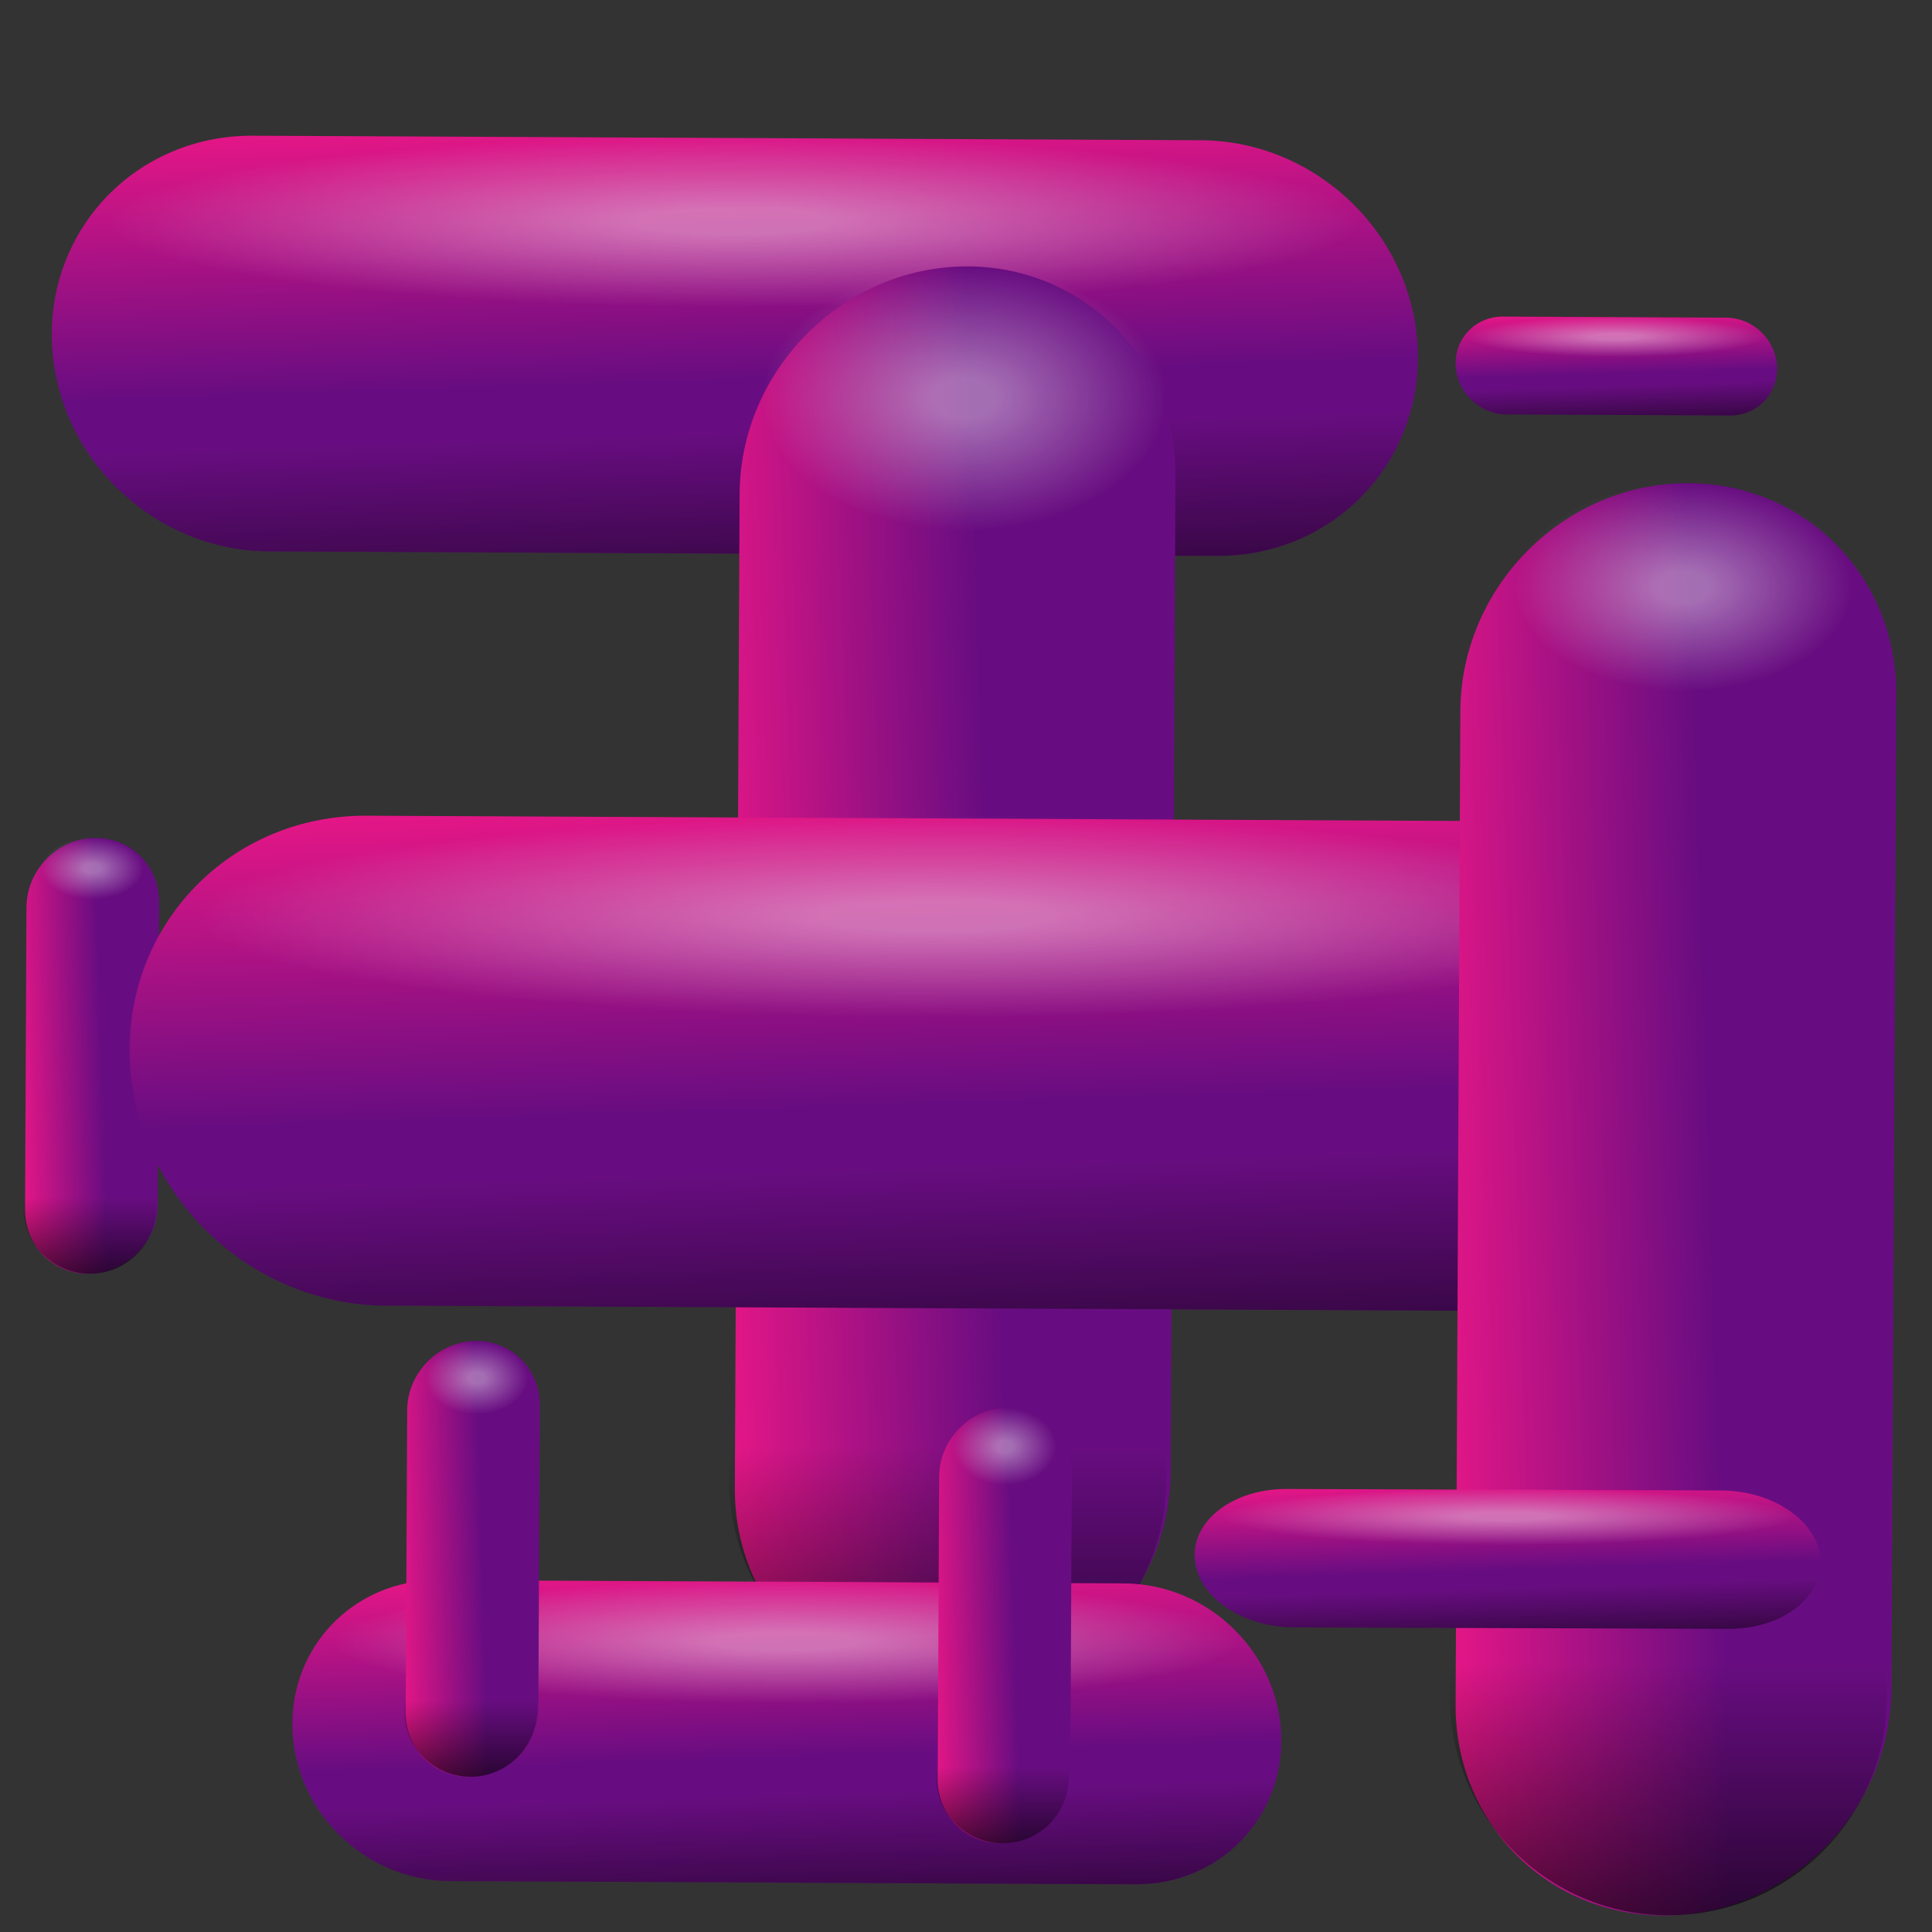 <?xml version="1.0" encoding="utf-8"?>
<!-- Generator: Adobe Illustrator 16.0.3, SVG Export Plug-In . SVG Version: 6.00 Build 0)  -->
<!DOCTYPE svg PUBLIC "-//W3C//DTD SVG 1.1//EN" "http://www.w3.org/Graphics/SVG/1.1/DTD/svg11.dtd">
<svg version="1.1" id="Capa_1" xmlns="http://www.w3.org/2000/svg" xmlns:xlink="http://www.w3.org/1999/xlink" x="0px" y="0px"
	 width="2016px" height="2016px" viewBox="0 0 2016 2016" enable-background="new 0 0 2016 2016" xml:space="preserve">
<rect x="0" y="0" width="2016" height="2016" fill="#333333" stroke="none"/>
<g>
	
		<linearGradient id="SVGID_1_" gradientUnits="userSpaceOnUse" x1="-804.457" y1="842.209" x2="-805.749" y2="840.874" gradientTransform="matrix(-184.677 212.202 236.459 205.788 -346905.469 -1958.979)">
		<stop  offset="0.461" style="stop-color:#680D81"/>
		<stop  offset="1" style="stop-color:#F01787"/>
	</linearGradient>
	<path fill="url(#SVGID_1_)" d="M1269.742,580.104c60.207,0.293,113.773-23.718,151.721-62.778
		c37.932-39.062,60.236-93.165,57.922-153.056c-2.305-59.89-28.813-114.227-69.771-153.661
		c-40.977-39.443-96.426-63.977-156.631-64.266l-989.138-4.733c-60.203-0.285-113.772,23.739-151.706,62.79
		C74.2,243.46,51.895,297.56,54.207,357.451c2.32,59.894,28.823,114.229,69.797,153.664c40.965,39.429,96.411,63.967,156.617,64.257
		l989.125,4.718L1269.742,580.104z"/>
	
		<linearGradient id="SVGID_2_" gradientUnits="userSpaceOnUse" x1="-804.457" y1="842.209" x2="-805.749" y2="840.874" gradientTransform="matrix(-184.677 212.202 236.459 205.788 -346905.469 -1958.979)">
		<stop  offset="0" style="stop-color:#000000;stop-opacity:0.6"/>
		<stop  offset="0.361" style="stop-color:#000000;stop-opacity:0"/>
	</linearGradient>
	<path fill="url(#SVGID_2_)" d="M1269.74,580.104c60.207,0.29,113.775-23.718,151.723-62.778
		c37.932-39.062,60.236-93.165,57.922-153.056c-2.305-59.888-28.813-114.227-69.771-153.66
		c-40.977-39.445-96.426-63.979-156.631-64.268l-989.138-4.733c-60.203-0.285-113.774,23.739-151.706,62.791
		c-37.939,39.06-60.244,93.158-57.932,153.05c2.32,59.894,28.821,114.229,69.795,153.661
		c40.967,39.432,96.413,63.967,156.618,64.261l989.126,4.718L1269.74,580.104z"/>
	
		<radialGradient id="SVGID_3_" cx="1266.267" cy="-500.404" r="258.788" gradientTransform="matrix(2.528 0 0 0.346 -2434.811 404.471)" gradientUnits="userSpaceOnUse">
		<stop  offset="0.152" style="stop-color:#FFFFFF;stop-opacity:0.4"/>
		<stop  offset="1" style="stop-color:#FFFFFF;stop-opacity:0"/>
	</radialGradient>
	<path fill="url(#SVGID_3_)" d="M1420.592,231.21c0,49.489-292.908,89.603-654.224,89.603c-361.321,0-654.229-40.114-654.229-89.603
		c0-49.486,292.908-89.602,654.229-89.602C1127.684,141.608,1420.592,181.725,1420.592,231.21z"/>
</g>
<g>
	
		<linearGradient id="SVGID_4_" gradientUnits="userSpaceOnUse" x1="-808.885" y1="840.726" x2="-809.296" y2="840.301" gradientTransform="matrix(212.202 184.677 205.787 -236.459 -1175.229 349268.812)">
		<stop  offset="0.461" style="stop-color:#680D81"/>
		<stop  offset="1" style="stop-color:#F01787"/>
	</linearGradient>
	<path fill="url(#SVGID_4_)" d="M166.038,941.33c0.094-19.21-7.566-36.3-20.029-48.408c-12.463-12.102-29.725-19.218-48.834-18.48
		c-19.107,0.735-36.445,9.192-49.027,22.262c-12.584,13.073-20.412,30.765-20.504,49.974l-1.51,315.592
		c-0.092,19.208,7.574,36.3,20.033,48.402c12.463,12.104,29.723,19.222,48.832,18.484c19.109-0.74,36.445-9.196,49.027-22.27
		c12.58-13.071,20.41-30.761,20.502-49.971l1.506-315.587L166.038,941.33z"/>
	
		<linearGradient id="SVGID_5_" gradientUnits="userSpaceOnUse" x1="93.112" y1="1188.936" x2="93.112" y2="1327.709" gradientTransform="matrix(1 0 0 1 0.586 1.414)">
		<stop  offset="0.424" style="stop-color:#000000;stop-opacity:0"/>
		<stop  offset="1" style="stop-color:#000000;stop-opacity:0.6"/>
	</linearGradient>
	<circle fill="url(#SVGID_5_)" cx="93.698" cy="1259.736" r="69.387"/>
	
		<radialGradient id="SVGID_6_" cx="863.168" cy="1527.523" r="28.817" gradientTransform="matrix(1.855 0 0 1.117 -1504.948 -800.203)" gradientUnits="userSpaceOnUse">
		<stop  offset="0.152" style="stop-color:#FFFFFF;stop-opacity:0.4"/>
		<stop  offset="1" style="stop-color:#FFFFFF;stop-opacity:0"/>
	</radialGradient>
	<ellipse fill="url(#SVGID_6_)" cx="96.086" cy="906.589" rx="53.45" ry="32.198"/>
</g>
<g>
	
		<linearGradient id="SVGID_7_" gradientUnits="userSpaceOnUse" x1="-806.153" y1="843.308" x2="-807.508" y2="841.908" gradientTransform="matrix(212.202 184.677 205.787 -236.459 -1175.229 349268.812)">
		<stop  offset="0.461" style="stop-color:#680D81"/>
		<stop  offset="1" style="stop-color:#F01787"/>
	</linearGradient>
	<path fill="url(#SVGID_7_)" d="M1226.567,497.985c0.306-63.128-24.868-119.292-65.824-159.082
		c-40.958-39.772-97.686-63.158-160.48-60.731c-62.796,2.416-119.771,30.208-161.117,73.159
		c-41.356,42.962-67.079,101.102-67.384,164.228l-4.963,1037.125c-0.299,63.123,24.892,119.291,65.836,159.064
		c40.955,39.779,97.68,63.166,160.476,60.744c62.802-2.434,119.771-30.223,161.119-73.186
		c41.343-42.953,67.071-101.088,67.377-164.215l4.947-1037.11L1226.567,497.985z"/>
	
		<linearGradient id="SVGID_8_" gradientUnits="userSpaceOnUse" x1="988.249" y1="1314.92" x2="988.249" y2="1770.969" gradientTransform="matrix(1 0 0 1 0.586 1.414)">
		<stop  offset="0.424" style="stop-color:#000000;stop-opacity:0"/>
		<stop  offset="1" style="stop-color:#000000;stop-opacity:0.6"/>
	</linearGradient>
	<circle fill="url(#SVGID_8_)" cx="988.835" cy="1544.357" r="228.024"/>
	
		<radialGradient id="SVGID_9_" cx="1348.708" cy="261.963" r="94.7" gradientTransform="matrix(2.23 0 0 1.455 -2001.496 34.602)" gradientUnits="userSpaceOnUse">
		<stop  offset="0.152" style="stop-color:#FFFFFF;stop-opacity:0.4"/>
		<stop  offset="1" style="stop-color:#FFFFFF;stop-opacity:0"/>
	</radialGradient>
	<ellipse fill="url(#SVGID_9_)" cx="1005.708" cy="415.806" rx="211.152" ry="137.808"/>
</g>
<g>
	
		<linearGradient id="SVGID_10_" gradientUnits="userSpaceOnUse" x1="-801.773" y1="842.68" x2="-802.061" y2="842.383" gradientTransform="matrix(-184.677 212.202 236.459 205.788 -346905.469 -1958.979)">
		<stop  offset="0.461" style="stop-color:#680D81"/>
		<stop  offset="1" style="stop-color:#F01787"/>
	</linearGradient>
	<path fill="url(#SVGID_10_)" d="M526.264,1300.39c13.424,0.065,25.367-5.287,33.827-13.996
		c8.458-8.709,13.431-20.772,12.914-34.125c-0.514-13.354-6.423-25.468-15.556-34.26c-9.136-8.795-21.499-14.264-34.922-14.328
		l-220.535-1.056c-13.423-0.063-25.366,5.292-33.824,13.999c-8.458,8.709-13.432,20.771-12.916,34.123
		c0.518,13.355,6.426,25.469,15.562,34.262c9.134,8.791,21.496,14.262,34.919,14.326l220.532,1.053L526.264,1300.39z"/>
	
		<linearGradient id="SVGID_11_" gradientUnits="userSpaceOnUse" x1="-801.773" y1="842.68" x2="-802.061" y2="842.383" gradientTransform="matrix(-184.677 212.202 236.459 205.788 -346905.469 -1958.979)">
		<stop  offset="0" style="stop-color:#000000;stop-opacity:0.6"/>
		<stop  offset="0.361" style="stop-color:#000000;stop-opacity:0"/>
	</linearGradient>
	<path fill="url(#SVGID_11_)" d="M526.264,1300.39c13.424,0.064,25.367-5.287,33.827-13.996
		c8.458-8.709,13.431-20.771,12.914-34.125c-0.514-13.354-6.423-25.468-15.556-34.26c-9.136-8.795-21.499-14.264-34.922-14.328
		l-220.535-1.056c-13.423-0.063-25.367,5.292-33.824,13.999c-8.458,8.709-13.432,20.771-12.916,34.123
		c0.518,13.355,6.426,25.469,15.562,34.261c9.134,8.792,21.496,14.263,34.919,14.327l220.532,1.053L526.264,1300.39z"/>
	<linearGradient id="SVGID_12_" gradientUnits="userSpaceOnUse" x1="412.994" y1="1190.745" x2="412.994" y2="1263.607">
		<stop  offset="0.283" style="stop-color:#FFFFFF;stop-opacity:0"/>
		<stop  offset="0.508" style="stop-color:#FFFFFF;stop-opacity:0.4"/>
		<stop  offset="0.733" style="stop-color:#FFFFFF;stop-opacity:0"/>
	</linearGradient>
	<ellipse fill="url(#SVGID_12_)" cx="412.994" cy="1227.177" rx="151.883" ry="36.431"/>
</g>
<g>
	
		<linearGradient id="SVGID_13_" gradientUnits="userSpaceOnUse" x1="-802.813" y1="844.405" x2="-804.336" y2="842.831" gradientTransform="matrix(-184.677 212.202 236.459 205.788 -346905.469 -1958.979)">
		<stop  offset="0.461" style="stop-color:#680D81"/>
		<stop  offset="1" style="stop-color:#F01787"/>
	</linearGradient>
	<path fill="url(#SVGID_13_)" d="M1568.012,1367.94c70.953,0.346,134.082-27.951,178.803-73.984
		c44.703-46.034,70.988-109.795,68.262-180.376c-2.717-70.58-33.955-134.617-82.229-181.09
		c-48.289-46.484-113.637-75.397-184.588-75.738l-1165.703-5.578c-70.948-0.336-134.08,27.977-178.785,73.998
		c-44.71,46.032-70.997,109.788-68.274,180.37c2.734,70.585,33.969,134.619,82.257,181.094
		c48.278,46.467,113.621,75.386,184.574,75.728l1165.686,5.561L1568.012,1367.94z"/>
	
		<linearGradient id="SVGID_14_" gradientUnits="userSpaceOnUse" x1="-802.813" y1="844.405" x2="-804.336" y2="842.831" gradientTransform="matrix(-184.677 212.202 236.459 205.788 -346905.469 -1958.979)">
		<stop  offset="0" style="stop-color:#000000;stop-opacity:0.6"/>
		<stop  offset="0.361" style="stop-color:#000000;stop-opacity:0"/>
	</linearGradient>
	<path fill="url(#SVGID_14_)" d="M1568.01,1367.94c70.953,0.342,134.084-27.951,178.805-73.984
		c44.703-46.034,70.988-109.795,68.26-180.376c-2.715-70.578-33.953-134.617-82.227-181.089
		c-48.289-46.485-113.637-75.398-184.588-75.739l-1165.703-5.578c-70.948-0.336-134.082,27.977-178.785,73.999
		c-44.71,46.032-70.997,109.787-68.274,180.369c2.734,70.585,33.967,134.619,82.255,181.09
		c48.28,46.471,113.623,75.386,184.574,75.731l1165.688,5.561L1568.01,1367.94z"/>
	
		<radialGradient id="SVGID_15_" cx="1348.709" cy="1595.133" r="304.982" gradientTransform="matrix(2.528 0 0 0.346 -2434.811 404.471)" gradientUnits="userSpaceOnUse">
		<stop  offset="0.152" style="stop-color:#FFFFFF;stop-opacity:0.4"/>
		<stop  offset="1" style="stop-color:#FFFFFF;stop-opacity:0"/>
	</radialGradient>
	<path fill="url(#SVGID_15_)" d="M1745.787,956.769c0,58.322-345.192,105.598-771.004,105.598
		c-425.817,0-771.01-47.275-771.01-105.598c0-58.32,345.193-105.597,771.01-105.597
		C1400.595,851.172,1745.787,898.449,1745.787,956.769z"/>
</g>
<g>
	
		<linearGradient id="SVGID_16_" gradientUnits="userSpaceOnUse" x1="-803.608" y1="844.339" x2="-804.963" y2="842.938" gradientTransform="matrix(212.202 184.677 205.787 -236.459 -1175.229 349268.812)">
		<stop  offset="0.461" style="stop-color:#680D81"/>
		<stop  offset="1" style="stop-color:#F01787"/>
	</linearGradient>
	<path fill="url(#SVGID_16_)" d="M1978.664,724.16c0.306-63.128-24.868-119.292-65.824-159.082
		c-40.958-39.772-97.686-63.158-160.48-60.731c-62.796,2.416-119.771,30.208-161.117,73.159
		c-41.356,42.962-67.079,101.102-67.384,164.228l-4.963,1037.125c-0.299,63.122,24.892,119.29,65.836,159.064
		c40.955,39.778,97.68,63.166,160.476,60.743c62.802-2.433,119.771-30.223,161.119-73.185
		c41.343-42.953,67.071-101.088,67.377-164.216l4.947-1037.11L1978.664,724.16z"/>
	
		<linearGradient id="SVGID_17_" gradientUnits="userSpaceOnUse" x1="1740.346" y1="1541.095" x2="1740.346" y2="1997.144" gradientTransform="matrix(1 0 0 1 0.586 1.414)">
		<stop  offset="0.424" style="stop-color:#000000;stop-opacity:0"/>
		<stop  offset="1" style="stop-color:#000000;stop-opacity:0.6"/>
	</linearGradient>
	<circle fill="url(#SVGID_17_)" cx="1740.932" cy="1770.533" r="228.024"/>
	
		<radialGradient id="SVGID_18_" cx="1758.229" cy="798.31" r="94.7" gradientTransform="matrix(1.855 0 0 1.145 -1504.948 -301.313)" gradientUnits="userSpaceOnUse">
		<stop  offset="0.152" style="stop-color:#FFFFFF;stop-opacity:0.4"/>
		<stop  offset="1" style="stop-color:#FFFFFF;stop-opacity:0"/>
	</radialGradient>
	<ellipse fill="url(#SVGID_18_)" cx="1756.279" cy="612.587" rx="175.653" ry="108.413"/>
</g>
<g>
	
		<linearGradient id="SVGID_19_" gradientUnits="userSpaceOnUse" x1="-803.392" y1="846.338" x2="-803.832" y2="845.883" gradientTransform="matrix(-184.677 212.202 236.459 205.788 -346905.469 -1958.979)">
		<stop  offset="0.461" style="stop-color:#680D81"/>
		<stop  offset="1" style="stop-color:#F01787"/>
	</linearGradient>
	<path fill="url(#SVGID_19_)" d="M1803.559,1699.673c27.584,0.099,52.126-7.894,69.512-20.896
		c17.379-13.002,27.598-31.01,26.538-50.944c-1.056-19.935-13.2-38.021-31.968-51.146c-18.773-13.129-44.178-21.295-71.762-21.391
		l-453.187-1.576c-27.583-0.095-52.125,7.902-69.506,20.9c-17.381,13-27.601,31.008-26.542,50.941
		c1.063,19.936,13.206,38.021,31.979,51.147c18.77,13.124,44.172,21.292,71.757,21.388l453.18,1.571L1803.559,1699.673z"/>
	
		<linearGradient id="SVGID_20_" gradientUnits="userSpaceOnUse" x1="-803.392" y1="846.338" x2="-803.832" y2="845.883" gradientTransform="matrix(-184.677 212.202 236.459 205.788 -346905.469 -1958.979)">
		<stop  offset="0" style="stop-color:#000000;stop-opacity:0.6"/>
		<stop  offset="0.361" style="stop-color:#000000;stop-opacity:0"/>
	</linearGradient>
	<path fill="url(#SVGID_20_)" d="M1803.557,1699.673c27.584,0.097,52.128-7.894,69.514-20.896
		c17.379-13.002,27.598-31.01,26.537-50.944c-1.055-19.934-13.199-38.021-31.967-51.146c-18.773-13.129-44.178-21.295-71.762-21.391
		l-453.187-1.576c-27.583-0.095-52.126,7.902-69.506,20.9c-17.381,13.001-27.601,31.008-26.542,50.941
		c1.063,19.936,13.205,38.021,31.979,51.146c18.77,13.125,44.172,21.291,71.756,21.389l453.181,1.571L1803.557,1699.673z"/>
	
		<radialGradient id="SVGID_21_" cx="1562.166" cy="5793.519" r="134.227" gradientTransform="matrix(2.233 0 0 0.222 -1915.539 296.273)" gradientUnits="userSpaceOnUse">
		<stop  offset="0.152" style="stop-color:#FFFFFF;stop-opacity:0.4"/>
		<stop  offset="1" style="stop-color:#FFFFFF;stop-opacity:0"/>
	</radialGradient>
	<ellipse fill="url(#SVGID_21_)" cx="1572.929" cy="1583.545" rx="299.742" ry="29.824"/>
</g>
<g>
	
		<linearGradient id="SVGID_22_" gradientUnits="userSpaceOnUse" x1="-800.892" y1="845.175" x2="-801.826" y2="844.21" gradientTransform="matrix(-184.677 212.202 236.459 205.788 -346905.469 -1958.979)">
		<stop  offset="0.461" style="stop-color:#680D81"/>
		<stop  offset="1" style="stop-color:#F01787"/>
	</linearGradient>
	<path fill="url(#SVGID_22_)" d="M1185.12,1966.26c43.584,0.213,82.361-17.169,109.832-45.445
		c27.46-28.277,43.605-67.443,41.931-110.799c-1.669-43.355-20.857-82.691-50.51-111.238
		c-29.663-28.553-69.804-46.313-113.386-46.522l-716.051-3.427c-43.582-0.205-82.361,17.186-109.822,45.455
		c-27.463,28.275-43.61,67.439-41.938,110.795c1.68,43.357,20.865,82.691,50.527,111.24c29.656,28.543,69.793,46.307,113.378,46.516
		l716.04,3.416L1185.12,1966.26z"/>
	
		<linearGradient id="SVGID_23_" gradientUnits="userSpaceOnUse" x1="-800.892" y1="845.175" x2="-801.826" y2="844.21" gradientTransform="matrix(-184.677 212.202 236.459 205.788 -346905.469 -1958.979)">
		<stop  offset="0" style="stop-color:#000000;stop-opacity:0.6"/>
		<stop  offset="0.361" style="stop-color:#000000;stop-opacity:0"/>
	</linearGradient>
	<path fill="url(#SVGID_23_)" d="M1185.118,1966.26c43.584,0.211,82.363-17.169,109.834-45.445
		c27.46-28.277,43.605-67.443,41.93-110.799c-1.668-43.354-20.856-82.691-50.509-111.236
		c-29.663-28.555-69.804-46.314-113.386-46.524l-716.051-3.427c-43.582-0.205-82.362,17.186-109.822,45.455
		c-27.463,28.277-43.61,67.439-41.938,110.795c1.68,43.357,20.864,82.691,50.526,111.237
		c29.657,28.546,69.794,46.308,113.378,46.519l716.041,3.416L1185.118,1966.26z"/>
	
		<radialGradient id="SVGID_24_" cx="1287.768" cy="3781.256" r="187.34" gradientTransform="matrix(2.528 0 0 0.346 -2434.811 404.471)" gradientUnits="userSpaceOnUse">
		<stop  offset="0.152" style="stop-color:#FFFFFF;stop-opacity:0.4"/>
		<stop  offset="1" style="stop-color:#FFFFFF;stop-opacity:0"/>
	</radialGradient>
	<ellipse fill="url(#SVGID_24_)" cx="820.718" cy="1713.691" rx="473.604" ry="64.865"/>
</g>
<g>
	
		<linearGradient id="SVGID_25_" gradientUnits="userSpaceOnUse" x1="-804.944" y1="841.29" x2="-805.356" y2="840.865" gradientTransform="matrix(212.202 184.677 205.787 -236.459 -1175.229 349268.812)">
		<stop  offset="0.461" style="stop-color:#680D81"/>
		<stop  offset="1" style="stop-color:#F01787"/>
	</linearGradient>
	<path fill="url(#SVGID_25_)" d="M1118.387,1535.615c0.094-19.21-7.566-36.301-20.029-48.408
		c-12.463-12.102-29.725-19.219-48.834-18.48c-19.107,0.735-36.445,9.193-49.027,22.262c-12.584,13.074-20.412,30.766-20.505,49.975
		l-1.51,315.592c-0.091,19.208,7.574,36.3,20.033,48.402c12.463,12.104,29.723,19.222,48.833,18.484
		c19.109-0.74,36.445-9.196,49.027-22.27c12.58-13.071,20.41-30.761,20.502-49.971l1.506-315.588L1118.387,1535.615z"/>
	
		<linearGradient id="SVGID_26_" gradientUnits="userSpaceOnUse" x1="1045.461" y1="1783.221" x2="1045.461" y2="1921.994" gradientTransform="matrix(1 0 0 1 0.586 1.414)">
		<stop  offset="0.424" style="stop-color:#000000;stop-opacity:0"/>
		<stop  offset="1" style="stop-color:#000000;stop-opacity:0.6"/>
	</linearGradient>
	<circle fill="url(#SVGID_26_)" cx="1046.047" cy="1854.021" r="69.387"/>
	
		<radialGradient id="SVGID_27_" cx="1376.609" cy="2956.854" r="28.816" gradientTransform="matrix(1.855 0 0 1.396 -1504.948 -2618.374)" gradientUnits="userSpaceOnUse">
		<stop  offset="0.152" style="stop-color:#FFFFFF;stop-opacity:0.4"/>
		<stop  offset="1" style="stop-color:#FFFFFF;stop-opacity:0"/>
	</radialGradient>
	<ellipse fill="url(#SVGID_27_)" cx="1048.434" cy="1508.898" rx="53.45" ry="40.221"/>
</g>
<g>
	
		<linearGradient id="SVGID_28_" gradientUnits="userSpaceOnUse" x1="-806.595" y1="840.294" x2="-807.007" y2="839.869" gradientTransform="matrix(212.202 184.677 205.787 -236.459 -1175.229 349268.812)">
		<stop  offset="0.461" style="stop-color:#680D81"/>
		<stop  offset="1" style="stop-color:#F01787"/>
	</linearGradient>
	<path fill="url(#SVGID_28_)" d="M563.274,1466.229c0.094-19.21-7.566-36.301-20.029-48.408
		c-12.463-12.102-29.725-19.219-48.834-18.48c-19.107,0.735-36.445,9.193-49.027,22.262c-12.584,13.074-20.412,30.766-20.504,49.975
		l-1.51,315.592c-0.092,19.208,7.574,36.3,20.033,48.402c12.463,12.104,29.723,19.222,48.832,18.484
		c19.109-0.74,36.445-9.196,49.027-22.27c12.58-13.071,20.41-30.761,20.502-49.971l1.506-315.588L563.274,1466.229z"/>
	
		<linearGradient id="SVGID_29_" gradientUnits="userSpaceOnUse" x1="490.348" y1="1713.834" x2="490.348" y2="1852.607" gradientTransform="matrix(1 0 0 1 0.586 1.414)">
		<stop  offset="0.424" style="stop-color:#000000;stop-opacity:0"/>
		<stop  offset="1" style="stop-color:#000000;stop-opacity:0.6"/>
	</linearGradient>
	<circle fill="url(#SVGID_29_)" cx="490.935" cy="1784.635" r="69.387"/>
	
		<radialGradient id="SVGID_30_" cx="1079.488" cy="2787.24" r="28.816" gradientTransform="matrix(1.855 0 0 1.316 -1504.948 -2230.207)" gradientUnits="userSpaceOnUse">
		<stop  offset="0.152" style="stop-color:#FFFFFF;stop-opacity:0.4"/>
		<stop  offset="1" style="stop-color:#FFFFFF;stop-opacity:0"/>
	</radialGradient>
	<ellipse fill="url(#SVGID_30_)" cx="497.322" cy="1437.204" rx="53.45" ry="37.915"/>
</g>
<g>
	
		<linearGradient id="SVGID_31_" gradientUnits="userSpaceOnUse" x1="-807.066" y1="843.93" x2="-807.37" y2="843.616" gradientTransform="matrix(-184.677 212.202 236.459 205.788 -346905.469 -1958.979)">
		<stop  offset="0.461" style="stop-color:#680D81"/>
		<stop  offset="1" style="stop-color:#F01787"/>
	</linearGradient>
	<path fill="url(#SVGID_31_)" d="M1804.979,433.538c14.169,0.069,26.774-5.582,35.704-14.773
		c8.927-9.192,14.176-21.924,13.631-36.018c-0.542-14.094-6.78-26.881-16.42-36.161c-9.643-9.282-22.691-15.056-36.858-15.124
		l-232.772-1.114c-14.167-0.067-26.772,5.586-35.7,14.776c-8.928,9.192-14.177,21.923-13.633,36.017
		c0.546,14.095,6.782,26.881,16.425,36.162c9.641,9.279,22.688,15.053,36.856,15.122l232.769,1.11L1804.979,433.538z"/>
	
		<linearGradient id="SVGID_32_" gradientUnits="userSpaceOnUse" x1="-807.066" y1="843.93" x2="-807.37" y2="843.616" gradientTransform="matrix(-184.677 212.202 236.459 205.788 -346905.469 -1958.979)">
		<stop  offset="0" style="stop-color:#000000;stop-opacity:0.6"/>
		<stop  offset="0.361" style="stop-color:#000000;stop-opacity:0"/>
	</linearGradient>
	<path fill="url(#SVGID_32_)" d="M1804.979,433.538c14.168,0.068,26.774-5.582,35.704-14.773
		c8.927-9.192,14.176-21.924,13.631-36.018c-0.542-14.093-6.78-26.881-16.42-36.16c-9.643-9.283-22.691-15.056-36.858-15.124
		l-232.772-1.114c-14.167-0.067-26.773,5.586-35.7,14.776c-8.928,9.192-14.177,21.923-13.633,36.017
		c0.546,14.095,6.782,26.881,16.425,36.161c9.641,9.279,22.688,15.053,36.856,15.122l232.769,1.11L1804.979,433.538z"/>
	
		<radialGradient id="SVGID_33_" cx="1630.246" cy="-153.18" r="60.9" gradientTransform="matrix(2.528 0 0 0.346 -2434.811 404.471)" gradientUnits="userSpaceOnUse">
		<stop  offset="0.152" style="stop-color:#FFFFFF;stop-opacity:0.4"/>
		<stop  offset="1" style="stop-color:#FFFFFF;stop-opacity:0"/>
	</radialGradient>
	<ellipse fill="url(#SVGID_33_)" cx="1686.521" cy="351.434" rx="153.958" ry="21.086"/>
</g>
</svg>
